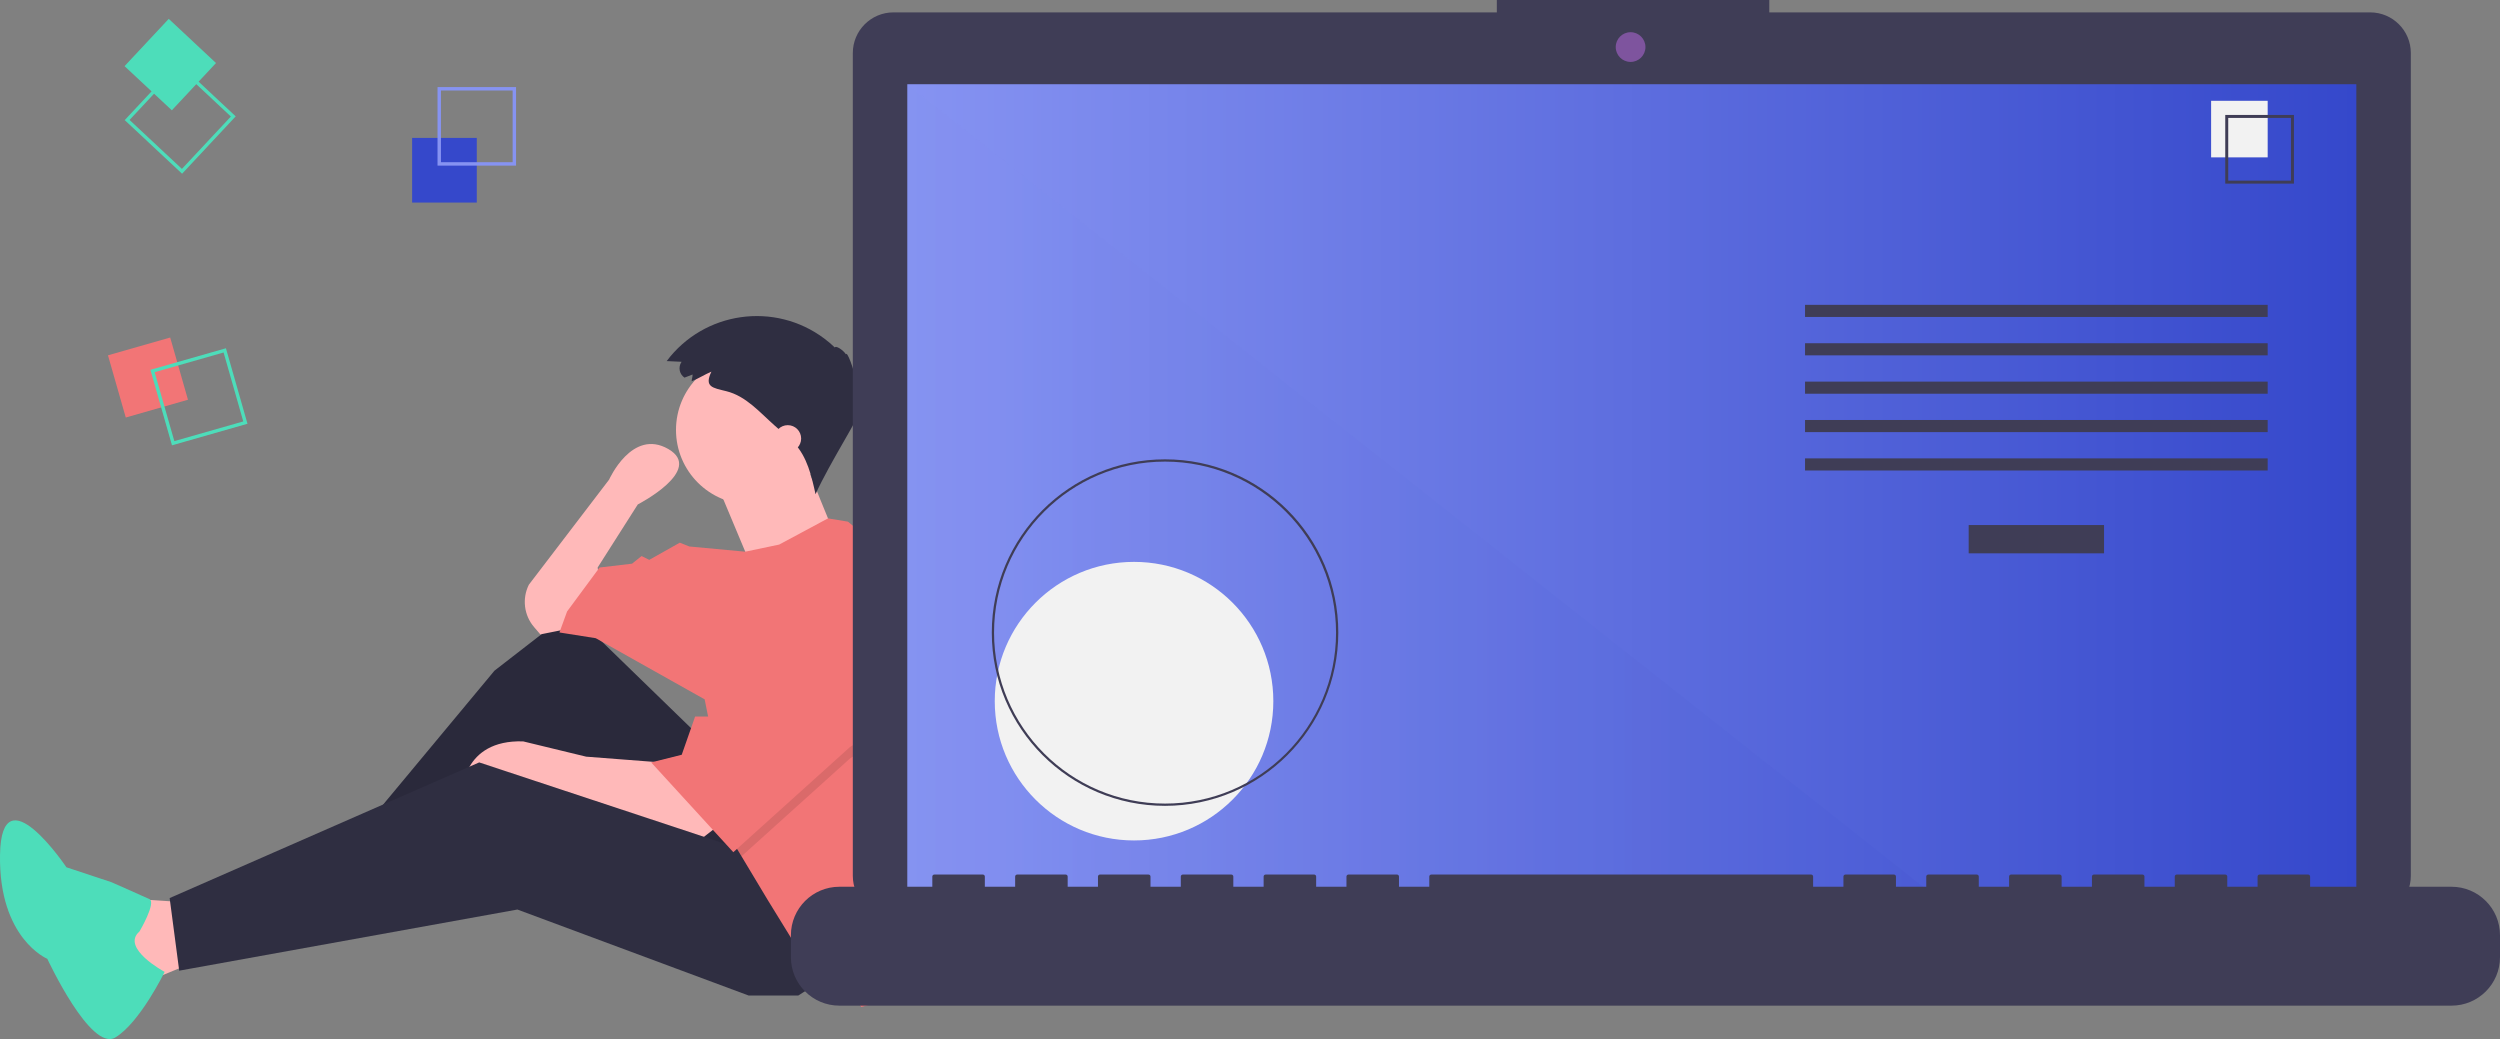 <?xml version="1.0" encoding="utf-8"?>
<!-- Generator: Adobe Illustrator 17.0.0, SVG Export Plug-In . SVG Version: 6.00 Build 0)  -->
<!DOCTYPE svg PUBLIC "-//W3C//DTD SVG 1.1//EN" "http://www.w3.org/Graphics/SVG/1.1/DTD/svg11.dtd">
<svg version="1.1" id="e189b3b9-b88e-4ad6-86fc-a3cf637fca9f"
	 xmlns="http://www.w3.org/2000/svg" xmlns:xlink="http://www.w3.org/1999/xlink" x="0px" y="0px" width="1082.439px"
	 height="449.881px" viewBox="0 0 1082.439 449.881" enable-background="new 0 0 1082.439 449.881" xml:space="preserve">
<rect x="0" y="0" width="1082.439" height="449.881" fill="#808080" stroke="none"/>
<title>code_thinking</title>
<polygon fill="#FFB9B9" points="77.591,390.495 52.772,388.84 61.045,426.069 89.173,414.487 "/>
<polygon fill="#2F2E41" points="305.1,321.001 247.189,264.744 214.096,290.391 148.739,368.985 156.185,380.567 235.606,326.792 
	289.381,397.113 340.674,371.467 "/>
<polygon opacity="0.1" enable-background="new    " points="305.1,321.001 247.189,264.744 214.096,290.391 148.739,368.985 
	156.185,380.567 235.606,326.792 289.381,397.113 340.674,371.467 "/>
<path fill="#FFB9B9" d="M310.064,358.23l-7.446,5.791l-60.393-20.683l-14.064-5.791l-28.128,5.791c0,0,0-23.165,26.474-22.337
	l27.301,6.618l32.265,2.482L310.064,358.23z"/>
<polygon fill="#2F2E41" points="363.839,419.451 345.638,431.033 324.128,431.033 224.024,393.804 77.591,420.278 73.454,388.84 
	207.478,330.102 324.956,368.985 "/>
<path fill="#FFB9B9" d="M246.361,272.19l-12.41,2.482l-2.704-3.155c-4.377-5.107-5.268-12.339-2.26-18.355l0,0l34.747-45.502
	c0,0,9.928-22.337,25.646-13.237s-13.237,23.992-13.237,23.992l-17.373,27.301l1.655,14.064L246.361,272.19z"/>
<circle fill="#FFB9B9" cx="324.956" cy="186.15" r="32.265"/>
<path fill="#FFB9B9" d="M310.478,209.728l14.892,35.574l35.574-14.892c0,0-11.582-28.128-11.582-28.956
	S310.478,209.728,310.478,209.728z"/>
<path fill="#F27576" d="M408.439,314.97c0,19.472-3.069,38.823-9.092,57.341l-2.416,7.429l-11.582,52.948l-12.41,3.309l-9.1-11.582
	l-18.201-13.237l-13.237-21.51l-11.351-18.912l-3.541-5.907L305.1,302.8l-47.156-26.474l-15.719-2.482l3.309-9.1l14.064-19.028
	l14.064-1.655l4.137-3.309l3.309,1.655l13.237-7.446l4.137,1.655l24.19,2.25l14.693-3.078l21.129-11.342l8.654,1.415l29.783,24.819
	C404.545,271.259,408.441,293.028,408.439,314.97z"/>
<path fill="#4DDDBA" d="M60.39,403.305c0,0,7.41-12.559,4.28-14.025c-3.13-1.466-16.422-7.311-16.422-7.311l-19.492-6.46
	c0,0-28.126-41.801-28.743-5.45s20.479,45.089,20.479,45.089s18.816,40.493,29.474,34.036s21.323-28.376,21.323-28.376
	S52.07,410.476,60.39,403.305z"/>
<polygon opacity="0.1" enable-background="new    " points="399.413,307.764 367.975,328.447 321.051,370.755 317.51,364.848 
	307.582,315.21 310.064,315.21 335.711,268.054 "/>
<polygon fill="#F27576" points="335.711,263.09 310.064,310.246 300.964,310.246 295.173,326.792 281.936,330.102 317.51,368.985 
	367.975,323.483 399.413,302.8 "/>
<path fill="#2F2E41" d="M299.86,162.16l-3.496,1.345c-2.232-1.511-2.816-4.545-1.305-6.777c0.019-0.028,0.038-0.055,0.057-0.083
	l-6.46-0.302c16.177-21.545,46.756-25.896,68.3-9.72c1.585,1.19,3.096,2.476,4.525,3.85c0.294-1.013,3.5,0.958,4.809,2.956
	c0.44-1.648,3.446,6.32,4.509,11.952c0.492-1.875,2.385,1.152,0.727,4.057c1.051-0.154,1.525,2.535,0.712,4.032
	c1.149-0.54,0.956,2.669-0.291,4.813c1.64-0.146-12.935,22.476-18.837,35.696c-1.714-7.873-3.64-16.164-9.166-22.029
	c-0.939-0.997-1.968-1.905-2.995-2.811l-5.554-4.902c-6.458-5.7-12.332-12.736-20.935-14.866c-5.912-1.464-9.651-1.795-6.429-8.457
	c-2.911,1.215-5.629,3.021-8.566,4.15C299.507,164.133,299.917,163.091,299.86,162.16z"/>
<circle fill="#FFB9B9" cx="341.088" cy="189.873" r="5.791"/>
<rect x="178.439" y="59.71" fill="#3548CB" width="28" height="28"/>
<path fill="#8693F2" d="M223.439,71.71h-34v-34h34V71.71z M190.917,70.232h31.043V39.188h-31.043V70.232z"/>
<rect x="50.028" y="149.557" transform="matrix(-0.275 -0.962 0.962 -0.275 -75.662 270.033)" fill="#F27576" width="28" height="28"/>
<path fill="#4DDDBA" d="M74.463,192.817l-9.336-32.693l32.693-9.336l9.336,32.693L74.463,192.817z M66.955,161.139l8.524,29.85
	l29.85-8.524l-8.524-29.85L66.955,161.139z"/>
<rect x="59.706" y="13.989" transform="matrix(0.683 -0.731 0.731 0.683 2.931 62.728)" fill="#4DDDBA" width="28" height="28"/>
<path fill="#4DDDBA" d="M54.001,52.004l23.215-24.841l24.841,23.215L78.841,75.219L54.001,52.004z M77.286,29.252L56.09,51.933
	l22.681,21.196l21.196-22.681L77.286,29.252z"/>
<path fill="#3F3D56" d="M1026.232,5.362h-260.17V0H648.091v5.362H386.849c-9.719,0-17.599,7.879-17.599,17.598v0v356.252
	c0,9.719,7.879,17.599,17.599,17.599h639.383c9.719,0,17.599-7.879,17.599-17.599V22.961
	C1043.83,13.241,1035.951,5.362,1026.232,5.362L1026.232,5.362z"/>
<linearGradient id="SVGID_1_" gradientUnits="userSpaceOnUse" x1="392.845" y1="213.42" x2="1020.236" y2="213.42">
	<stop  offset="0" style="stop-color:#8693F2"/>
	<stop  offset="1" style="stop-color:#3548CB"/>
</linearGradient>
<rect x="392.845" y="36.464" fill="url(#SVGID_1_)" width="627.391" height="353.913"/>
<circle fill="#7E549E" cx="706.004" cy="20.377" r="6.435"/>
<linearGradient id="SVGID_2_" gradientUnits="userSpaceOnUse" x1="392.845" y1="213.421" x2="840.813" y2="213.421">
	<stop  offset="0" style="stop-color:#8693F2"/>
	<stop  offset="1" style="stop-color:#3548CB"/>
</linearGradient>
<polygon opacity="0.1" fill="url(#SVGID_2_)" enable-background="new    " points="840.813,390.377 392.845,390.377 392.845,36.464 
	"/>
<circle fill="#F2F2F2" cx="491.013" cy="303.587" r="60.307"/>
<path fill="#3F3D56" d="M504.438,348.913c-41.43,0-75.016-33.586-75.016-75.016s33.586-75.016,75.016-75.016
	s75.016,33.586,75.016,75.016C579.407,315.308,545.848,348.866,504.438,348.913z M504.438,199.862
	c-40.888,0-74.035,33.147-74.035,74.035c0,40.888,33.147,74.035,74.035,74.035c40.888,0,74.035-33.147,74.035-74.035
	C578.427,233.028,545.307,199.908,504.438,199.862L504.438,199.862z"/>
<rect x="852.392" y="227.332" fill="#3F3D56" width="58.605" height="12.246"/>
<rect x="781.541" y="131.989" fill="#3F3D56" width="200.307" height="5.248"/>
<rect x="781.541" y="148.608" fill="#3F3D56" width="200.307" height="5.248"/>
<rect x="781.541" y="165.228" fill="#3F3D56" width="200.307" height="5.248"/>
<rect x="781.541" y="181.847" fill="#3F3D56" width="200.307" height="5.248"/>
<rect x="781.541" y="198.467" fill="#3F3D56" width="200.307" height="5.248"/>
<rect x="957.356" y="43.644" fill="#F2F2F2" width="24.492" height="24.492"/>
<path fill="#3F3D56" d="M993.219,79.507h-29.74v-29.74h29.74V79.507z M964.772,78.214h27.154V51.06h-27.154L964.772,78.214z"/>
<path fill="#3F3D56" d="M1061.446,383.942h-61.229v-4.412c0-0.483-0.392-0.875-0.875-0.875h0h-20.993
	c-0.483,0-0.875,0.392-0.875,0.875v0v4.412h-13.12v-4.412c0-0.483-0.392-0.875-0.875-0.875l0,0h-20.993
	c-0.483,0-0.875,0.392-0.875,0.875l0,0v4.412h-13.121v-4.412c0-0.483-0.392-0.875-0.875-0.875l0,0h-20.993
	c-0.483,0-0.875,0.392-0.875,0.875l0,0v4.412h-13.121v-4.412c0-0.483-0.392-0.875-0.875-0.875l0,0H870.76
	c-0.483,0-0.875,0.392-0.875,0.875v0v4.412h-13.121v-4.412c0-0.483-0.392-0.875-0.875-0.875l0,0h-20.993
	c-0.483,0-0.875,0.392-0.875,0.875l0,0v4.412h-13.121v-4.412c0-0.483-0.392-0.875-0.875-0.875l0,0h-20.993
	c-0.483,0-0.875,0.392-0.875,0.875l0,0v4.412h-13.121v-4.412c0-0.483-0.392-0.875-0.875-0.875l0,0H619.72
	c-0.483,0-0.875,0.392-0.875,0.875l0,0v4.412h-13.121v-4.412c0-0.483-0.392-0.875-0.875-0.875l0,0h-20.993
	c-0.483,0-0.875,0.392-0.875,0.875l0,0v4.412h-13.121v-4.412c0-0.483-0.392-0.875-0.875-0.875h0h-20.993
	c-0.483,0-0.875,0.392-0.875,0.875l0,0v4.412h-13.121v-4.412c0-0.483-0.392-0.875-0.875-0.875l0,0h-20.993
	c-0.483,0-0.875,0.392-0.875,0.875l0,0v4.412h-13.121v-4.412c0-0.483-0.392-0.875-0.875-0.875l0,0h-20.993
	c-0.483,0-0.875,0.392-0.875,0.875l0,0v4.412h-13.121v-4.412c0-0.483-0.392-0.875-0.875-0.875l0,0h-20.993
	c-0.483,0-0.875,0.392-0.875,0.875v0v4.412h-13.121v-4.412c0-0.483-0.392-0.875-0.875-0.875h0h-20.993
	c-0.483,0-0.875,0.392-0.875,0.875l0,0v4.412h-40.236c-11.594,0-20.993,9.399-20.993,20.993v9.492
	c0,11.594,9.399,20.993,20.993,20.993h698.014c11.594,0,20.993-9.399,20.993-20.993v-9.492
	C1082.439,393.341,1073.04,383.942,1061.446,383.942z"/>
</svg>
